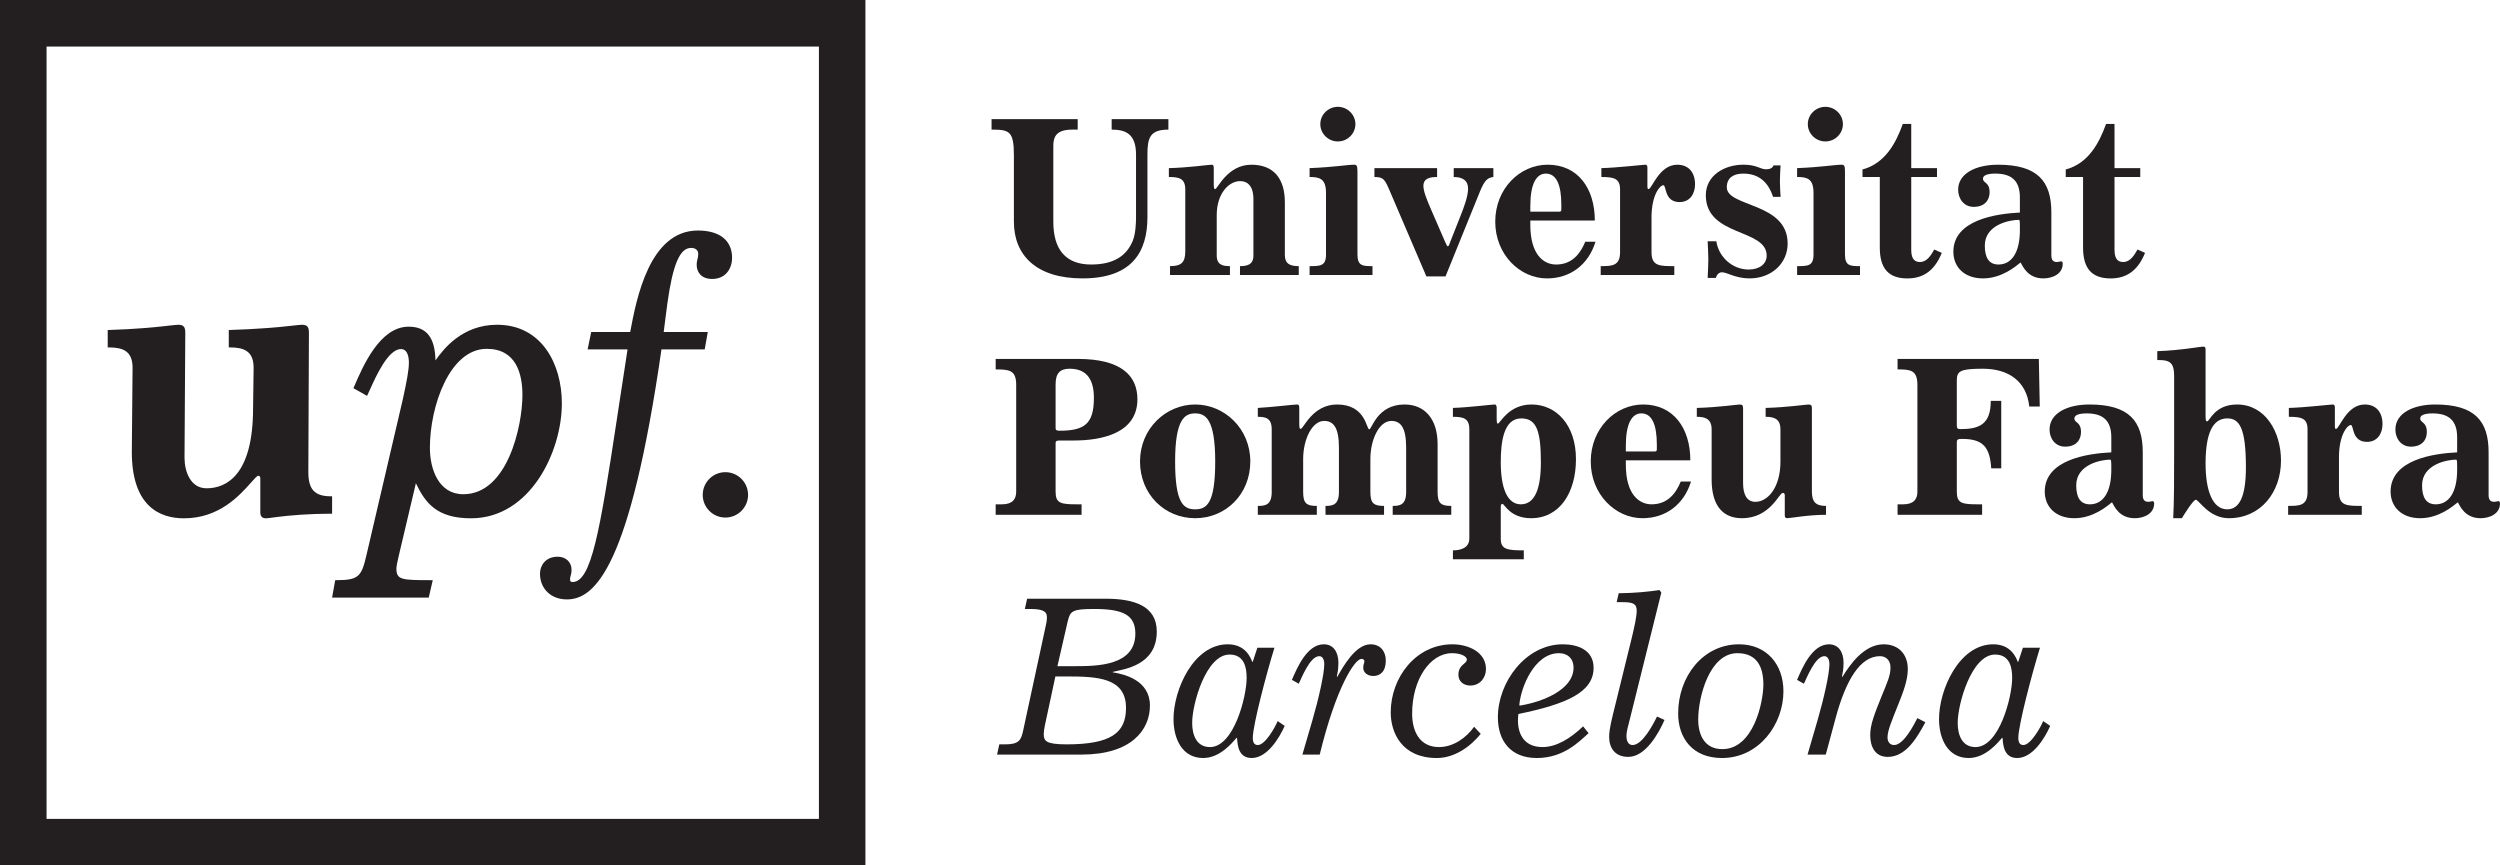 <?xml version="1.0" encoding="UTF-8" standalone="no"?>
<!-- Created with Inkscape (http://www.inkscape.org/) -->

<svg
   xmlns:dc="http://purl.org/dc/elements/1.1/"
   xmlns:cc="http://creativecommons.org/ns#"
   xmlns:rdf="http://www.w3.org/1999/02/22-rdf-syntax-ns#"
   xmlns:svg="http://www.w3.org/2000/svg"
   xmlns="http://www.w3.org/2000/svg"
   xmlns:sodipodi="http://sodipodi.sourceforge.net/DTD/sodipodi-0.dtd"
   xmlns:inkscape="http://www.inkscape.org/namespaces/inkscape"
   width="243.958"
   height="84.455"
   id="svg2"
   version="1.1"
   inkscape:version="0.48.4 r9939"
   sodipodi:docname="Nou document 1">
  <defs
     id="defs4">
    <clipPath
       id="clipPath3853"
       clipPathUnits="userSpaceOnUse">
      <path
         id="path3855"
         d="m 0,841.89 1190.55,0 L 1190.55,0 0,0 0,841.89 z"
         inkscape:connector-curvature="0" />
    </clipPath>
    <clipPath
       id="clipPath3023"
       clipPathUnits="userSpaceOnUse">
      <path
         id="path3025"
         d="m 0,841.89 1190.55,0 L 1190.55,0 0,0 0,841.89 z"
         inkscape:connector-curvature="0" />
    </clipPath>
  </defs>
  <sodipodi:namedview
     id="base"
     pagecolor="#ffffff"
     bordercolor="#666666"
     borderopacity="1.0"
     inkscape:pageopacity="0.0"
     inkscape:pageshadow="2"
     inkscape:zoom="0.98994949"
     inkscape:cx="106.58912"
     inkscape:cy="76.749388"
     inkscape:document-units="px"
     inkscape:current-layer="capa1"
     showgrid="false"
     fit-margin-top="0"
     fit-margin-left="0"
     fit-margin-right="0"
     fit-margin-bottom="0"
     inkscape:window-width="1301"
     inkscape:window-height="744"
     inkscape:window-x="65"
     inkscape:window-y="24"
     inkscape:window-maximized="1" />
  <g
     inkscape:label="Capa 1"
     inkscape:groupmode="layer"
     id="capa1"
     transform="translate(217.155,-530.955)">
    <g
       id="g8593">
      <g
         transform="matrix(1.25,0,0,-1.25,-184.748,579.385)"
         id="g4243">
        <path
           id="path4245"
           style="fill:#231f20;fill-opacity:1;fill-rule:nonzero;stroke:none"
           d="m 0,0 -0.098,0 c -1.296,0 -1.757,0.563 -1.757,1.904 l 0.046,10.852 c 0,0.414 -0.088,0.635 -0.545,0.635 -0.12,0 -0.392,-0.032 -0.809,-0.077 -0.949,-0.111 -2.708,-0.267 -4.81,-0.33 l -0.093,-0.004 0,-1.357 0.095,0 c 1.108,0 1.844,-0.303 1.844,-1.588 l -0.042,-3.16 c 0,-5.236 -2.099,-6.25 -3.631,-6.25 -1.253,0 -1.721,1.299 -1.721,2.389 l 0.06,9.742 c 0,0.414 -0.088,0.635 -0.545,0.635 -0.118,0 -0.396,-0.032 -0.812,-0.077 -0.947,-0.111 -2.505,-0.267 -4.604,-0.33 l -0.095,-0.004 0,-1.357 0.098,0 c 1.109,0 1.843,-0.303 1.843,-1.588 l -0.059,-6.572 c 0,-4.283 2.215,-5.182 4.07,-5.182 2.769,0 4.357,1.807 5.221,2.772 0.238,0.271 0.481,0.547 0.567,0.547 0.044,0 0.173,0 0.173,-0.204 l 0,-2.66 c 0,-0.396 0.266,-0.455 0.424,-0.455 0.121,0 0.388,0.035 0.793,0.092 0.977,0.133 2.618,0.268 4.289,0.268 L 0,-1.359 0,0 z"
           inkscape:connector-curvature="0" />
      </g>
      <g
         transform="matrix(1.25,0,0,-1.25,-148.088,563.354)"
         id="g4247">
        <path
           id="path4249"
           style="fill:#231f20;fill-opacity:1;fill-rule:nonzero;stroke:none"
           d="m 0,0 -3.442,0 0.286,2.225 c 0.424,3.045 0.976,4.341 1.847,4.341 0.35,0 0.563,-0.177 0.563,-0.468 0,-0.194 -0.025,-0.291 -0.054,-0.393 -0.03,-0.117 -0.066,-0.234 -0.066,-0.475 0,-0.501 0.313,-1.087 1.205,-1.087 1.076,0 1.558,0.83 1.558,1.652 0,1.353 -0.971,2.129 -2.667,2.129 -3.775,0 -4.796,-5.297 -5.287,-7.924 l -3.044,0 -0.279,-1.357 3.117,0 -0.202,-1.319 C -6.603,-3.563 -6.738,-4.443 -6.873,-5.34 l -0.231,-1.521 c -1.327,-8.762 -1.998,-12.655 -3.447,-12.655 -0.162,0 -0.202,0.049 -0.202,0.233 0,0.062 0.019,0.138 0.041,0.226 0.039,0.127 0.078,0.289 0.078,0.494 0,0.6 -0.446,1.022 -1.081,1.022 -0.953,0 -1.383,-0.686 -1.383,-1.324 0,-1.182 0.862,-2.01 2.101,-2.01 2.215,0 4.935,2.557 7.382,19.518 l 3.376,0 L 0,0 z"
           inkscape:connector-curvature="0" />
      </g>
      <g
         transform="matrix(1.25,0,0,-1.25,-146.373,577.031)"
         id="g4251">
        <path
           id="path4253"
           style="fill:#231f20;fill-opacity:1;fill-rule:nonzero;stroke:none"
           d="m 0,0 c -0.974,0 -1.767,-0.795 -1.767,-1.773 0,-0.975 0.793,-1.77 1.767,-1.77 0.979,0 1.774,0.795 1.774,1.77 C 1.774,-0.795 0.979,0 0,0"
           inkscape:connector-curvature="0" />
      </g>
      <path
         id="path4255"
         style="fill:#231f20;fill-opacity:1;fill-rule:nonzero;stroke:none"
         d="m -217.155,615.41 84.453,0 0,-84.455 -84.453,0 0,84.455 z m 4.543,-79.911 75.37,0 0,75.366 -75.37,0 0,-75.366 z"
         inkscape:connector-curvature="0" />
      <g
         transform="matrix(1.25,0,0,-1.25,-168.648,562.646)"
         id="g4257">
        <path
           id="path4259"
           style="fill:#231f20;fill-opacity:1;fill-rule:nonzero;stroke:none"
           d="m 0,0 c -2.713,0 -4.179,-1.883 -4.811,-2.783 -0.036,1.795 -0.703,2.633 -2.094,2.633 -2.25,0 -3.566,-3.071 -4.275,-4.723 l -0.035,-0.078 1.061,-0.6 0.047,0.09 c 0.049,0.1 0.111,0.244 0.19,0.414 0.459,1.024 1.416,3.149 2.41,3.149 0.542,0 0.622,-0.666 0.622,-1.067 0,-0.576 -0.173,-1.482 -0.473,-2.851 l -2.812,-12.049 c -0.406,-1.787 -0.601,-2.074 -2.387,-2.074 l -0.079,0 -0.244,-1.36 7.545,0 0.313,1.36 -0.119,0 c -2.332,0 -2.719,0.025 -2.719,0.919 0,0.188 0.106,0.635 0.187,0.997 l 1.334,5.65 c 0.726,-1.512 1.61,-2.736 4.301,-2.736 4.629,0 7.095,5.211 7.095,8.972 C 5.057,-3.082 3.494,0 0,0 m -2.636,-13.23 c -1.927,0 -2.609,1.955 -2.609,3.626 0,3.239 1.54,7.725 4.435,7.725 2.304,0 2.789,-1.959 2.789,-3.6 0,-2.427 -1.162,-7.751 -4.615,-7.751"
           inkscape:connector-curvature="0" />
      </g>
      <g
         transform="matrix(1.25,0,0,-1.25,-118.216,546.116)"
         id="g4261">
        <path
           id="path4263"
           style="fill:#231f20;fill-opacity:1;fill-rule:nonzero;stroke:none"
           d="m 0,0 0,-5.178 c 0,-2.615 1.743,-4.427 5.355,-4.427 3.914,0 5.07,2.117 5.07,4.785 l 0,4.873 c 0,1.299 0.178,1.957 1.636,1.957 l 0,0.818 -4.429,0 0,-0.818 c 1.103,0 1.903,-0.338 1.903,-1.957 l 0,-4.873 c 0,-0.481 -0.036,-1.299 -0.249,-1.832 -0.462,-1.141 -1.423,-1.869 -3.255,-1.869 -1.975,0 -2.953,1.156 -2.953,3.343 l 0,5.944 c 0,0.746 0.302,1.244 1.476,1.244 l 0.427,0 0,0.818 -6.724,0 0,-0.818 C -0.356,2.01 0,1.902 0,0"
           inkscape:connector-curvature="0" />
      </g>
      <g
         transform="matrix(1.25,0,0,-1.25,-101.492,549.451)"
         id="g4265">
        <path
           id="path4267"
           style="fill:#231f20;fill-opacity:1;fill-rule:nonzero;stroke:none"
           d="m 0,0 0,-4.84 c 0,-0.889 -0.356,-1.139 -1.192,-1.139 l 0,-0.693 4.679,0 0,0.693 c -0.552,0 -1.032,0.09 -1.032,0.836 l 0,3.151 c 0,1.654 0.925,2.65 1.832,2.65 0.534,0 1.032,-0.34 1.032,-1.406 l 0,-4.412 c 0,-0.711 -0.498,-0.819 -1.049,-0.819 l 0,-0.693 4.589,0 0,0.693 c -0.711,0 -1.085,0.198 -1.085,0.874 l 0,4.109 c 0,1.85 -0.872,2.934 -2.615,2.934 -1.886,0 -2.633,-1.903 -2.828,-1.903 -0.089,0 -0.107,0.125 -0.107,0.373 l 0,1.246 c 0,0.16 -0.018,0.284 -0.16,0.284 -0.249,0 -1.85,-0.231 -3.345,-0.266 l 0,-0.693 C -0.48,0.979 0,0.871 0,0"
           inkscape:connector-curvature="0" />
      </g>
      <g
         transform="matrix(1.25,0,0,-1.25,-86.603,544.758)"
         id="g4269">
        <path
           id="path4271"
           style="fill:#231f20;fill-opacity:1;fill-rule:nonzero;stroke:none"
           d="M 0,0 C 0.747,0 1.37,0.604 1.37,1.352 1.37,2.098 0.747,2.703 0,2.703 -0.747,2.703 -1.37,2.098 -1.37,1.352 -1.37,0.604 -0.747,0 0,0"
           inkscape:connector-curvature="0" />
      </g>
      <g
         transform="matrix(1.25,0,0,-1.25,-83.223,556.924)"
         id="g4273">
        <path
           id="path4275"
           style="fill:#231f20;fill-opacity:1;fill-rule:nonzero;stroke:none"
           d="m 0,0 c -0.747,0 -1.174,0 -1.174,0.908 l 0,6.51 c 0,0.428 -0.071,0.498 -0.267,0.498 -0.516,0 -1.601,-0.193 -3.469,-0.266 l 0,-0.693 c 0.783,0 1.281,-0.125 1.281,-1.246 l 0,-4.803 C -3.629,0 -4.074,0 -4.91,0 l 0,-0.693 4.91,0 L 0,0 z"
           inkscape:connector-curvature="0" />
      </g>
      <g
         transform="matrix(1.25,0,0,-1.25,-81.5,549.673)"
         id="g4277">
        <path
           id="path4279"
           style="fill:#231f20;fill-opacity:1;fill-rule:nonzero;stroke:none"
           d="m 0,0 2.828,-6.602 1.495,0 2.686,6.62 c 0.373,0.925 0.623,1.084 1.049,1.138 l 0,0.694 -3.095,0 0,-0.694 c 0.694,0 1.121,-0.267 1.121,-0.908 0,-0.605 -0.338,-1.494 -0.587,-2.117 L 4.696,-3.896 C 4.625,-4.074 4.59,-4.252 4.5,-4.252 c -0.053,0 -0.106,0.106 -0.213,0.356 L 3.22,-1.441 c -0.392,0.906 -0.623,1.494 -0.623,1.902 0,0.623 0.57,0.695 1.068,0.695 l 0,0.694 -4.893,0 0,-0.694 C -0.498,1.156 -0.409,0.961 0,0"
           inkscape:connector-curvature="0" />
      </g>
      <g
         transform="matrix(1.25,0,0,-1.25,-66.197,558.123)"
         id="g4281">
        <path
           id="path4283"
           style="fill:#231f20;fill-opacity:1;fill-rule:nonzero;stroke:none"
           d="m 0,0 c 1.814,0 3.238,1.066 3.789,2.863 l -0.8,0 C 2.615,1.957 1.975,1.084 0.712,1.084 c -0.997,0 -2.011,0.801 -2.011,3.096 l 0,0.338 5.035,0 c 0,2.507 -1.317,4.359 -3.683,4.359 -2.17,0 -4.091,-1.869 -4.091,-4.447 C -4.038,1.867 -2.117,0 0,0 m -1.299,5.656 c 0,1.742 0.481,2.526 1.21,2.526 0.818,0 1.21,-0.854 1.21,-2.436 l 0,-0.357 C 1.121,5.266 1.085,5.211 0.979,5.211 l -2.278,0 0,0.445 z"
           inkscape:connector-curvature="0" />
      </g>
      <g
         transform="matrix(1.25,0,0,-1.25,-53.771,556.924)"
         id="g4285">
        <path
           id="path4287"
           style="fill:#231f20;fill-opacity:1;fill-rule:nonzero;stroke:none"
           d="m 0,0 c -1.156,0 -1.779,0 -1.779,1.086 l 0,2.723 c 0,1.742 0.658,2.507 0.925,2.507 0.249,0 0.053,-1.316 1.263,-1.316 0.819,0 1.21,0.658 1.21,1.387 0,0.908 -0.481,1.529 -1.388,1.529 -1.423,0 -1.974,-1.902 -2.241,-1.902 -0.089,0 -0.089,0.125 -0.089,0.195 l 0,1.459 c 0,0.16 -0.036,0.248 -0.16,0.248 -0.196,0 -2.153,-0.23 -3.434,-0.266 l 0,-0.693 c 0.979,0 1.459,-0.107 1.459,-0.978 l 0,-4.893 C -4.234,0 -4.892,0 -5.746,0 l 0,-0.693 5.746,0 L 0,0 z"
           inkscape:connector-curvature="0" />
      </g>
      <g
         transform="matrix(1.25,0,0,-1.25,-44.758,555.901)"
         id="g4289">
        <path
           id="path4291"
           style="fill:#231f20;fill-opacity:1;fill-rule:nonzero;stroke:none"
           d="m 0,0 c 0,-0.658 -0.569,-1.084 -1.405,-1.084 -1.246,0 -2.331,0.943 -2.526,2.205 l -0.676,0 c 0.017,-0.48 0.053,-0.943 0.053,-1.422 0,-0.482 -0.036,-0.961 -0.053,-1.441 l 0.64,0 c 0.071,0.283 0.267,0.443 0.481,0.443 0.391,0 1.049,-0.478 2.152,-0.478 1.708,0 2.971,1.173 2.971,2.72 0,3.239 -4.75,2.828 -4.75,4.395 0,0.746 0.534,1.066 1.281,1.066 1.228,0 1.957,-0.675 2.33,-1.814 l 0.587,0 C 1.068,5 1.032,5.408 1.032,5.818 c 0,0.409 0.036,0.817 0.053,1.227 l -0.551,0 C 0.445,6.814 0.231,6.742 -0.053,6.742 -0.516,6.742 -0.765,7.1 -1.814,7.1 -3.326,7.1 -4.75,6.244 -4.75,4.715 -4.75,1.459 0,2.135 0,0"
           inkscape:connector-curvature="0" />
      </g>
      <g
         transform="matrix(1.25,0,0,-1.25,-35.65,556.924)"
         id="g4293">
        <path
           id="path4295"
           style="fill:#231f20;fill-opacity:1;fill-rule:nonzero;stroke:none"
           d="m 0,0 c -0.747,0 -1.174,0 -1.174,0.908 l 0,6.51 c 0,0.428 -0.071,0.498 -0.267,0.498 -0.516,0 -1.601,-0.193 -3.469,-0.266 l 0,-0.693 c 0.783,0 1.281,-0.125 1.281,-1.246 l 0,-4.803 C -3.629,0 -4.074,0 -4.91,0 l 0,-0.693 4.91,0 L 0,0 z"
           inkscape:connector-curvature="0" />
      </g>
      <g
         transform="matrix(1.25,0,0,-1.25,-39.03,544.758)"
         id="g4297">
        <path
           id="path4299"
           style="fill:#231f20;fill-opacity:1;fill-rule:nonzero;stroke:none"
           d="M 0,0 C 0.747,0 1.37,0.604 1.37,1.352 1.37,2.098 0.747,2.703 0,2.703 -0.747,2.703 -1.37,2.098 -1.37,1.352 -1.37,0.604 -0.747,0 0,0"
           inkscape:connector-curvature="0" />
      </g>
      <g
         transform="matrix(1.25,0,0,-1.25,-33.718,555.122)"
         id="g4301">
        <path
           id="path4303"
           style="fill:#231f20;fill-opacity:1;fill-rule:nonzero;stroke:none"
           d="m 0,0 c 0,-1.637 0.694,-2.402 2.152,-2.402 1.388,0 2.189,0.765 2.687,1.994 L 4.252,-0.143 C 4.003,-0.568 3.7,-1.121 3.131,-1.121 c -0.338,0 -0.676,0.16 -0.676,0.943 l 0,5.694 2.01,0 0,0.693 -2.01,0 0,3.451 -0.658,0 C 1.245,8.131 0.409,6.582 -1.352,6.102 l 0,-0.586 L 0,5.516 0,0 z"
           inkscape:connector-curvature="0" />
      </g>
      <g
         transform="matrix(1.25,0,0,-1.25,-26.54,555.522)"
         id="g4305">
        <path
           id="path4307"
           style="fill:#231f20;fill-opacity:1;fill-rule:nonzero;stroke:none"
           d="m 0,0 c 0,-1.174 0.836,-2.08 2.312,-2.08 1.495,0 2.598,0.976 2.936,1.244 0.178,-0.303 0.551,-1.244 1.779,-1.244 0.676,0 1.512,0.32 1.512,1.156 0,0.106 -0.054,0.178 -0.124,0.178 -0.072,0 -0.179,-0.055 -0.339,-0.055 -0.266,0 -0.426,0.143 -0.426,0.516 l 0,3.363 c 0,2.438 -1.086,3.717 -4.163,3.717 -1.726,0 -3.113,-0.676 -3.113,-1.955 0,-0.695 0.445,-1.336 1.209,-1.336 0.89,0 1.246,0.553 1.246,1.139 0,0.818 -0.517,0.695 -0.517,1.068 0,0.213 0.25,0.391 0.961,0.391 1.246,0 1.921,-0.534 1.921,-1.868 l 0,-1.173 C 3.345,2.971 0,2.49 0,0 m 3.522,-0.996 c -0.729,0 -1.067,0.516 -1.067,1.476 0,1.655 1.975,2.01 2.651,2.01 0.088,0 0.088,-0.105 0.088,-0.799 0,-1.798 -0.675,-2.687 -1.672,-2.687"
           inkscape:connector-curvature="0" />
      </g>
      <g
         transform="matrix(1.25,0,0,-1.25,-13.883,555.122)"
         id="g4309">
        <path
           id="path4311"
           style="fill:#231f20;fill-opacity:1;fill-rule:nonzero;stroke:none"
           d="m 0,0 c 0,-1.637 0.694,-2.402 2.152,-2.402 1.388,0 2.189,0.765 2.687,1.994 L 4.252,-0.143 C 4.003,-0.568 3.7,-1.121 3.131,-1.121 c -0.338,0 -0.676,0.16 -0.676,0.943 l 0,5.694 2.01,0 0,0.693 -2.01,0 0,3.451 -0.658,0 C 1.245,8.131 0.409,6.582 -1.352,6.102 l 0,-0.586 L 0,5.516 0,0 z"
           inkscape:connector-curvature="0" />
      </g>
      <g
         transform="matrix(1.25,0,0,-1.25,-111.611,580.168)"
         id="g4313">
        <path
           id="path4315"
           style="fill:#231f20;fill-opacity:1;fill-rule:nonzero;stroke:none"
           d="m 0,0 -0.356,0 c -1.263,0 -1.672,0.072 -1.672,0.98 l 0,3.807 c 0,0.141 0.071,0.195 0.303,0.195 l 1.12,0 c 2.188,0 4.964,0.569 4.964,3.219 0,1.869 -1.299,3.149 -4.644,3.149 l -6.422,0 0,-0.819 c 1.068,0 1.602,-0.052 1.602,-1.209 l 0,-8.342 C -5.105,0.41 -5.39,0 -6.208,0 l -0.499,0 0,-0.818 6.707,0 L 0,0 z m -2.028,9.375 c 0,0.891 0.374,1.211 1.103,1.211 1.441,0 1.886,-0.996 1.886,-2.277 0,-2.028 -0.73,-2.563 -2.686,-2.563 -0.232,0 -0.303,0.055 -0.303,0.197 l 0,3.432 z"
           inkscape:connector-curvature="0" />
      </g>
      <g
         transform="matrix(1.25,0,0,-1.25,-100.527,570.427)"
         id="g4317">
        <path
           id="path4319"
           style="fill:#231f20;fill-opacity:1;fill-rule:nonzero;stroke:none"
           d="m 0,0 c -2.277,0 -4.305,-1.869 -4.305,-4.447 0,-2.563 1.921,-4.43 4.305,-4.43 2.384,0 4.305,1.867 4.305,4.43 C 4.305,-1.869 2.277,0 0,0 m 0,-8.184 c -0.907,0 -1.565,0.463 -1.565,3.737 0,3.326 0.765,3.752 1.565,3.752 0.8,0 1.565,-0.426 1.565,-3.752 0,-3.274 -0.658,-3.737 -1.565,-3.737"
           inkscape:connector-curvature="0" />
      </g>
      <g
         transform="matrix(1.25,0,0,-1.25,-94.414,570.762)"
         id="g4321">
        <path
           id="path4323"
           style="fill:#231f20;fill-opacity:1;fill-rule:nonzero;stroke:none"
           d="m 0,0 0,-0.693 c 0.623,0 1.085,-0.108 1.085,-0.979 l 0,-4.892 C 1.085,-7.578 0.587,-7.65 0,-7.65 l 0,-0.692 4.607,0 0,0.692 c -0.8,0 -1.067,0.197 -1.067,1.086 l 0,2.562 c 0,1.584 0.711,2.988 1.637,2.988 0.729,0 1.156,-0.515 1.156,-2.082 l 0,-3.468 c 0,-1.014 -0.498,-1.086 -1.049,-1.086 l 0,-0.692 4.571,0 0,0.692 c -0.8,0 -1.067,0.197 -1.067,1.086 l 0,2.562 c 0,1.584 0.711,2.988 1.636,2.988 0.73,0 1.157,-0.515 1.157,-2.082 l 0,-3.468 c 0,-1.014 -0.498,-1.086 -1.05,-1.086 l 0,-0.692 4.572,0 0,0.692 c -0.8,0 -1.067,0.197 -1.067,1.086 l 0,3.736 c 0,1.957 -0.996,3.096 -2.58,3.096 -2.152,0 -2.544,-1.94 -2.757,-1.94 -0.231,0 -0.267,1.94 -2.508,1.94 -1.94,0 -2.615,-1.905 -2.847,-1.905 -0.107,0 -0.107,0.178 -0.107,0.481 l 0,1.174 c 0,0.16 -0.035,0.25 -0.16,0.25 C 2.775,0.268 1.228,0.07 0,0"
           inkscape:connector-curvature="0" />
      </g>
      <g
         transform="matrix(1.25,0,0,-1.25,-75.375,571.628)"
         id="g4325">
        <path
           id="path4327"
           style="fill:#231f20;fill-opacity:1;fill-rule:nonzero;stroke:none"
           d="m 0,0 c 0.8,0 1.281,-0.107 1.281,-0.979 l 0,-8.521 c 0,-0.748 -0.694,-0.926 -1.281,-0.926 l 0,-0.693 5.533,0 0,0.693 c -1.281,0 -1.797,0.072 -1.797,0.891 l 0,2.525 c 0,0.108 0.035,0.215 0.124,0.215 0.178,0 0.587,-1.121 2.242,-1.121 2.241,0 3.504,2.01 3.504,4.607 0,2.686 -1.547,4.27 -3.469,4.27 -1.814,0 -2.455,-1.496 -2.632,-1.496 -0.054,0 -0.089,0.09 -0.089,0.375 l 0,0.871 c 0,0.125 -0.036,0.25 -0.16,0.25 C 3.06,0.961 1.174,0.729 0,0.693 L 0,0 z m 5.337,-0.125 c 1.192,0 1.53,-0.979 1.53,-3.434 0,-2.08 -0.481,-3.273 -1.566,-3.273 -1.085,0 -1.565,1.334 -1.565,3.273 0,1.584 0.213,3.434 1.601,3.434"
           inkscape:connector-curvature="0" />
      </g>
      <g
         transform="matrix(1.25,0,0,-1.25,-52.141,577.944)"
         id="g4329">
        <path
           id="path4331"
           style="fill:#231f20;fill-opacity:1;fill-rule:nonzero;stroke:none"
           d="m 0,0 -0.8,0 c -0.374,-0.908 -1.014,-1.779 -2.277,-1.779 -0.997,0 -2.011,0.8 -2.011,3.095 l 0,0.338 5.035,0 c 0,2.51 -1.317,4.36 -3.683,4.36 -2.17,0 -4.091,-1.868 -4.091,-4.448 0,-2.562 1.921,-4.429 4.038,-4.429 1.814,0 3.238,1.066 3.789,2.863 m -5.088,2.793 c 0,1.744 0.481,2.527 1.21,2.527 0.818,0 1.21,-0.855 1.21,-2.437 l 0,-0.356 c 0,-0.125 -0.036,-0.179 -0.143,-0.179 l -2.277,0 0,0.445 z"
           inkscape:connector-curvature="0" />
      </g>
      <g
         transform="matrix(1.25,0,0,-1.25,-38.966,580.325)"
         id="g4333">
        <path
           id="path4335"
           style="fill:#231f20;fill-opacity:1;fill-rule:nonzero;stroke:none"
           d="m 0,0 c -0.836,0 -1.103,0.34 -1.103,1.141 l 0,6.457 c 0,0.248 -0.053,0.318 -0.267,0.318 -0.231,0 -1.565,-0.213 -3.344,-0.266 l 0,-0.693 c 0.604,0 1.156,-0.125 1.156,-0.978 l 0,-2.528 c 0,-1.972 -0.961,-3.131 -1.957,-3.131 -0.711,0 -0.96,0.643 -0.96,1.479 l 0,5.799 c 0,0.248 -0.054,0.318 -0.267,0.318 -0.231,0 -1.566,-0.213 -3.345,-0.266 l 0,-0.693 c 0.605,0 1.157,-0.125 1.157,-0.978 l 0,-3.915 c 0,-2.187 0.996,-3.023 2.366,-3.023 2.206,0 2.899,1.975 3.184,1.975 0.107,0 0.16,-0.073 0.16,-0.178 l 0,-1.584 c 0,-0.108 0.036,-0.213 0.196,-0.213 0.231,0 1.619,0.266 3.024,0.266 L 0,0 z"
           inkscape:connector-curvature="0" />
      </g>
      <g
         transform="matrix(1.25,0,0,-1.25,-23.668,566.936)"
         id="g4337">
        <path
           id="path4339"
           style="fill:#231f20;fill-opacity:1;fill-rule:nonzero;stroke:none"
           d="m 0,0 c 1.975,0 3.416,-0.943 3.629,-2.953 l 0.819,0 -0.072,3.717 -11.029,0 0,-0.817 c 1.014,0 1.548,-0.054 1.548,-1.211 l 0,-8.343 c 0,-0.569 -0.285,-0.979 -1.103,-0.979 l -0.445,0 0,-0.818 6.6,0 0,0.818 -0.302,0 c -1.264,0 -1.673,0.072 -1.673,0.979 l 0,3.861 c 0,0.232 0.089,0.266 0.427,0.266 1.637,0 2.153,-0.659 2.26,-2.295 l 0.782,0 0,5.267 -0.818,0 c 0,-1.851 -0.908,-2.207 -2.384,-2.207 -0.213,0 -0.267,0.07 -0.267,0.303 l 0,3.486 C -2.028,-0.197 -1.797,0 0,0"
           inkscape:connector-curvature="0" />
      </g>
      <g
         transform="matrix(1.25,0,0,-1.25,-7.102,579.856)"
         id="g4341">
        <path
           id="path4343"
           style="fill:#231f20;fill-opacity:1;fill-rule:nonzero;stroke:none"
           d="m 0,0 c -0.071,0 -0.178,-0.053 -0.338,-0.053 -0.267,0 -0.427,0.141 -0.427,0.516 l 0,3.361 c 0,2.438 -1.085,3.719 -4.163,3.719 -1.725,0 -3.113,-0.676 -3.113,-1.957 0,-0.695 0.445,-1.334 1.21,-1.334 0.889,0 1.245,0.551 1.245,1.137 0,0.82 -0.516,0.695 -0.516,1.068 0,0.213 0.249,0.391 0.961,0.391 1.245,0 1.921,-0.534 1.921,-1.868 l 0,-1.173 c -1.85,-0.09 -5.195,-0.569 -5.195,-3.061 0,-1.174 0.837,-2.08 2.313,-2.08 1.494,0 2.597,0.979 2.936,1.244 0.177,-0.301 0.551,-1.244 1.778,-1.244 0.676,0 1.513,0.32 1.513,1.156 C 0.125,-0.072 0.071,0 0,0 m -4.892,-0.25 c -0.73,0 -1.067,0.516 -1.067,1.479 0,1.652 1.974,2.009 2.65,2.009 0.089,0 0.089,-0.107 0.089,-0.8 0,-1.799 -0.676,-2.688 -1.672,-2.688"
           inkscape:connector-curvature="0" />
      </g>
      <g
         transform="matrix(1.25,0,0,-1.25,1.141,570.427)"
         id="g4345">
        <path
           id="path4347"
           style="fill:#231f20;fill-opacity:1;fill-rule:nonzero;stroke:none"
           d="m 0,0 c -1.761,0 -2.135,-1.316 -2.331,-1.316 -0.106,0 -0.124,0.089 -0.124,0.515 l 0,5.123 c 0,0.143 -0.071,0.196 -0.16,0.196 -0.302,0 -1.672,-0.284 -3.611,-0.356 l 0,-0.693 0.16,0 c 0.836,0 1.156,-0.25 1.156,-1.211 l 0,-6.065 c 0,-2.047 0,-3.718 -0.071,-5.07 l 0.676,0 c 0.16,0.266 0.889,1.441 1.085,1.441 0.249,0 1.014,-1.441 2.58,-1.441 2.508,0 4.073,2.045 4.073,4.5 C 3.433,-2.135 2.206,0 0,0 m -0.765,-8.184 c -1.121,0 -1.69,1.405 -1.69,3.575 0,2.384 0.569,3.523 1.69,3.523 0.925,0 1.459,-0.676 1.459,-3.824 0,-2.26 -0.499,-3.274 -1.459,-3.274"
           inkscape:connector-curvature="0" />
      </g>
      <g
         transform="matrix(1.25,0,0,-1.25,13.603,570.427)"
         id="g4349">
        <path
           id="path4351"
           style="fill:#231f20;fill-opacity:1;fill-rule:nonzero;stroke:none"
           d="m 0,0 c -1.423,0 -1.975,-1.904 -2.242,-1.904 -0.089,0 -0.089,0.125 -0.089,0.195 l 0,1.459 c 0,0.16 -0.035,0.25 -0.16,0.25 -0.195,0 -2.152,-0.232 -3.433,-0.268 l 0,-0.693 c 0.979,0 1.459,-0.107 1.459,-0.978 l 0,-4.893 c 0,-1.084 -0.659,-1.084 -1.513,-1.084 l 0,-0.695 5.747,0 0,0.695 c -1.157,0 -1.779,0 -1.779,1.084 l 0,2.721 c 0,1.744 0.658,2.509 0.925,2.509 0.249,0 0.053,-1.316 1.263,-1.316 0.818,0 1.21,0.658 1.21,1.387 C 1.388,-0.623 0.907,0 0,0"
           inkscape:connector-curvature="0" />
      </g>
      <g
         transform="matrix(1.25,0,0,-1.25,26.646,579.856)"
         id="g4353">
        <path
           id="path4355"
           style="fill:#231f20;fill-opacity:1;fill-rule:nonzero;stroke:none"
           d="m 0,0 c -0.071,0 -0.178,-0.053 -0.338,-0.053 -0.267,0 -0.427,0.141 -0.427,0.516 l 0,3.361 c 0,2.438 -1.085,3.719 -4.163,3.719 -1.725,0 -3.113,-0.676 -3.113,-1.957 0,-0.695 0.445,-1.334 1.21,-1.334 0.889,0 1.245,0.551 1.245,1.137 0,0.82 -0.516,0.695 -0.516,1.068 0,0.213 0.249,0.391 0.961,0.391 1.245,0 1.921,-0.534 1.921,-1.868 l 0,-1.173 c -1.85,-0.09 -5.195,-0.569 -5.195,-3.061 0,-1.174 0.837,-2.08 2.313,-2.08 1.494,0 2.597,0.979 2.936,1.244 0.177,-0.301 0.551,-1.244 1.778,-1.244 0.676,0 1.513,0.32 1.513,1.156 C 0.125,-0.072 0.071,0 0,0 m -4.892,-0.25 c -0.73,0 -1.067,0.516 -1.067,1.479 0,1.652 1.974,2.009 2.65,2.009 0.089,0 0.089,-0.107 0.089,-0.8 0,-1.799 -0.676,-2.688 -1.672,-2.688"
           inkscape:connector-curvature="0" />
      </g>
      <g
         transform="matrix(1.25,0,0,-1.25,-104.273,592.583)"
         id="g4357">
        <path
           id="path4359"
           style="fill:#231f20;fill-opacity:1;fill-rule:nonzero;stroke:none"
           d="m 0,0 c 0,2.01 -1.779,2.563 -4.003,2.563 l -6.119,0 -0.178,-0.801 0.356,0 c 0.978,0 1.369,-0.143 1.369,-0.641 0,-0.267 -0.053,-0.535 -0.142,-0.906 l -1.708,-7.918 c -0.16,-0.781 -0.338,-1.104 -1.405,-1.104 l -0.463,0 -0.177,-0.798 6.599,0 c 3.879,0 5.337,1.919 5.337,3.824 0,1.992 -2.01,2.455 -2.899,2.597 l 0,0.036 C -2.526,-2.936 0,-2.633 0,0 m -2.402,-5.959 c 0,-1.939 -1.156,-2.848 -4.625,-2.848 -1.654,0 -1.797,0.268 -1.797,0.821 0,0.16 0.036,0.408 0.089,0.658 l 0.819,3.822 0.889,0 c 2.366,0 4.625,-0.088 4.625,-2.453 m -3.985,3.256 -1.369,0 0.8,3.486 c 0.196,0.819 0.338,0.979 2.064,0.979 2.224,0 3.219,-0.446 3.219,-1.922 0,-2.508 -2.952,-2.543 -4.714,-2.543"
           inkscape:connector-curvature="0" />
      </g>
      <g
         transform="matrix(1.25,0,0,-1.25,-94.414,603.657)"
         id="g4361">
        <path
           id="path4363"
           style="fill:#231f20;fill-opacity:1;fill-rule:nonzero;stroke:none"
           d="m 0,0 c -0.285,0 -0.391,0.215 -0.391,0.568 0,0.961 1.049,4.948 1.689,7.028 l -1.333,0 -0.356,-1.084 -0.036,-0.037 c -0.142,0.375 -0.551,1.388 -1.921,1.388 -2.669,0 -4.234,-3.541 -4.234,-5.836 0,-1.564 0.694,-3.041 2.312,-3.041 1.353,0 2.313,1.244 2.616,1.582 l 0.035,-0.033 c 0.036,-0.59 0.125,-1.549 1.139,-1.549 1.209,0 2.152,1.549 2.579,2.508 L 1.548,1.869 C 1.37,1.424 0.587,0 0,0 m -3.736,-0.16 c -1.067,0 -1.388,0.978 -1.388,1.887 0,1.494 1.086,5.336 2.918,5.336 1.192,0 1.334,-1.086 1.334,-1.833 0,-1.441 -0.996,-5.39 -2.864,-5.39"
           inkscape:connector-curvature="0" />
      </g>
      <g
         transform="matrix(1.25,0,0,-1.25,-83.414,593.828)"
         id="g4365">
        <path
           id="path4367"
           style="fill:#231f20;fill-opacity:1;fill-rule:nonzero;stroke:none"
           d="m 0,0 c -1.192,0 -2.17,-1.797 -2.597,-2.545 l -0.036,0.037 c 0.036,0.16 0.125,0.533 0.125,1.067 C -2.508,-0.605 -2.9,0 -3.647,0 -4.945,0 -5.71,-1.779 -6.137,-2.775 l 0.533,-0.303 c 0.214,0.428 0.872,2.152 1.602,2.152 0.231,0 0.391,-0.23 0.391,-0.623 0,-0.764 -0.445,-2.721 -0.925,-4.375 l -0.783,-2.685 1.352,0 c 1.281,5.265 2.74,7.47 3.256,7.47 0.142,0 0.231,-0.072 0.231,-0.177 0,-0.196 -0.089,-0.215 -0.089,-0.516 0,-0.393 0.356,-0.641 0.783,-0.641 0.533,0 0.978,0.338 0.978,1.209 C 1.192,-0.568 0.783,0 0,0"
           inkscape:connector-curvature="0" />
      </g>
      <g
         transform="matrix(1.25,0,0,-1.25,-75.418,593.828)"
         id="g4369">
        <path
           id="path4371"
           style="fill:#231f20;fill-opacity:1;fill-rule:nonzero;stroke:none"
           d="m 0,0 c -2.864,0 -4.821,-2.598 -4.821,-5.318 0,-1.584 0.872,-3.559 3.594,-3.559 1.369,0 2.597,0.854 3.433,1.885 L 1.69,-6.439 c -0.622,-0.872 -1.636,-1.584 -2.739,-1.584 -1.513,0 -2.1,1.226 -2.1,2.615 0,2.668 1.406,4.715 3.114,4.715 0.693,0 1.156,-0.25 1.156,-0.498 0,-0.358 -0.658,-0.373 -0.658,-1.194 0,-0.498 0.391,-0.836 0.925,-0.836 0.782,0 1.227,0.641 1.227,1.282 C 2.615,-0.588 1.21,0 0,0"
           inkscape:connector-curvature="0" />
      </g>
      <g
         transform="matrix(1.25,0,0,-1.25,-61.647,596.118)"
         id="g4373">
        <path
           id="path4375"
           style="fill:#231f20;fill-opacity:1;fill-rule:nonzero;stroke:none"
           d="m 0,0 c 0,1.404 -1.263,1.832 -2.402,1.832 -2.899,0 -5.07,-2.953 -5.07,-5.693 0,-1.832 0.979,-3.184 3.042,-3.184 2.064,0 3.273,1.246 4.038,1.94 l -0.427,0.533 c -0.996,-0.961 -2.099,-1.619 -3.166,-1.619 -1.316,0 -1.921,0.853 -1.921,2.099 0,0.16 0.018,0.356 0.035,0.481 C -2.117,-2.83 0,-1.922 0,0 m -2.704,1.139 c 0.658,0 1.138,-0.393 1.138,-1.139 0,-1.727 -2.472,-2.686 -4.198,-2.953 l -0.035,0.035 c 0.106,1.369 1.174,4.057 3.095,4.057"
           inkscape:connector-curvature="0" />
      </g>
      <g
         transform="matrix(1.25,0,0,-1.25,-57.84,603.657)"
         id="g4377">
        <path
           id="path4379"
           style="fill:#231f20;fill-opacity:1;fill-rule:nonzero;stroke:none"
           d="m 0,0 c -0.285,0 -0.48,0.23 -0.48,0.713 0,0.373 0.125,0.728 0.267,1.314 L 2.242,11.9 2.099,12.098 C 1.263,11.973 0.214,11.865 -1.085,11.848 l -0.16,-0.694 0.409,0 c 0.854,0 1.156,-0.107 1.156,-0.675 0,-0.446 -0.177,-1.247 -0.391,-2.135 L -1.334,3.203 c -0.284,-1.14 -0.498,-1.957 -0.498,-2.562 0,-0.836 0.427,-1.567 1.494,-1.567 1.334,0 2.366,1.815 2.829,2.883 L 1.904,2.223 C 1.601,1.602 0.765,0 0,0"
           inkscape:connector-curvature="0" />
      </g>
      <g
         transform="matrix(1.25,0,0,-1.25,-47.458,593.828)"
         id="g4381">
        <path
           id="path4383"
           style="fill:#231f20;fill-opacity:1;fill-rule:nonzero;stroke:none"
           d="m 0,0 c -2.811,0 -4.75,-2.508 -4.75,-5.408 0,-1.887 1.103,-3.469 3.416,-3.469 2.917,0 4.803,2.65 4.803,5.211 C 3.469,-1.564 2.152,0 0,0 m -1.299,-8.184 c -1.387,0 -1.885,1.104 -1.885,2.313 0,1.779 0.889,5.178 3.059,5.178 1.495,0 2.028,-1.034 2.028,-2.438 0,-1.406 -0.782,-5.053 -3.202,-5.053"
           inkscape:connector-curvature="0" />
      </g>
      <g
         transform="matrix(1.25,0,0,-1.25,-32.319,603.657)"
         id="g4385">
        <path
           id="path4387"
           style="fill:#231f20;fill-opacity:1;fill-rule:nonzero;stroke:none"
           d="m 0,0 c -0.356,0 -0.516,0.285 -0.516,0.588 0,0.533 0.285,1.191 0.872,2.668 0.32,0.801 0.711,1.779 0.711,2.668 0,1.174 -0.729,1.939 -1.886,1.939 -1.529,0 -2.632,-1.584 -3.219,-2.545 l -0.036,0.036 c 0.036,0.162 0.125,0.535 0.125,1.068 0,0.836 -0.391,1.441 -1.139,1.441 -1.299,0 -2.063,-1.779 -2.49,-2.775 l 0.533,-0.303 c 0.214,0.428 0.872,2.153 1.601,2.153 0.232,0 0.392,-0.231 0.392,-0.624 0,-0.763 -0.445,-2.72 -0.925,-4.375 l -0.783,-2.685 1.423,0 0.801,2.969 c 0.782,2.847 1.885,4.715 3.433,4.715 0.427,0 0.818,-0.286 0.818,-0.889 0,-0.623 -0.231,-1.104 -0.694,-2.242 -0.533,-1.334 -0.889,-2.188 -0.889,-3.024 0,-0.961 0.409,-1.709 1.37,-1.709 1.441,0 2.312,1.549 2.935,2.705 L 1.814,2.1 C 1.512,1.512 0.729,0 0,0"
           inkscape:connector-curvature="0" />
      </g>
      <g
         transform="matrix(1.25,0,0,-1.25,-19.711,603.657)"
         id="g4389">
        <path
           id="path4391"
           style="fill:#231f20;fill-opacity:1;fill-rule:nonzero;stroke:none"
           d="m 0,0 c -0.285,0 -0.391,0.215 -0.391,0.568 0,0.961 1.049,4.948 1.69,7.028 l -1.334,0 -0.356,-1.084 -0.036,-0.037 c -0.142,0.375 -0.552,1.388 -1.921,1.388 -2.669,0 -4.234,-3.541 -4.234,-5.836 0,-1.564 0.694,-3.041 2.312,-3.041 1.353,0 2.313,1.244 2.616,1.582 l 0.035,-0.033 c 0.036,-0.59 0.125,-1.549 1.139,-1.549 1.209,0 2.152,1.549 2.579,2.508 L 1.548,1.869 C 1.37,1.424 0.587,0 0,0 m -3.736,-0.16 c -1.067,0 -1.388,0.978 -1.388,1.887 0,1.494 1.086,5.336 2.918,5.336 1.192,0 1.334,-1.086 1.334,-1.833 0,-1.441 -0.996,-5.39 -2.864,-5.39"
           inkscape:connector-curvature="0" />
      </g>
    </g>
  </g>
</svg>
